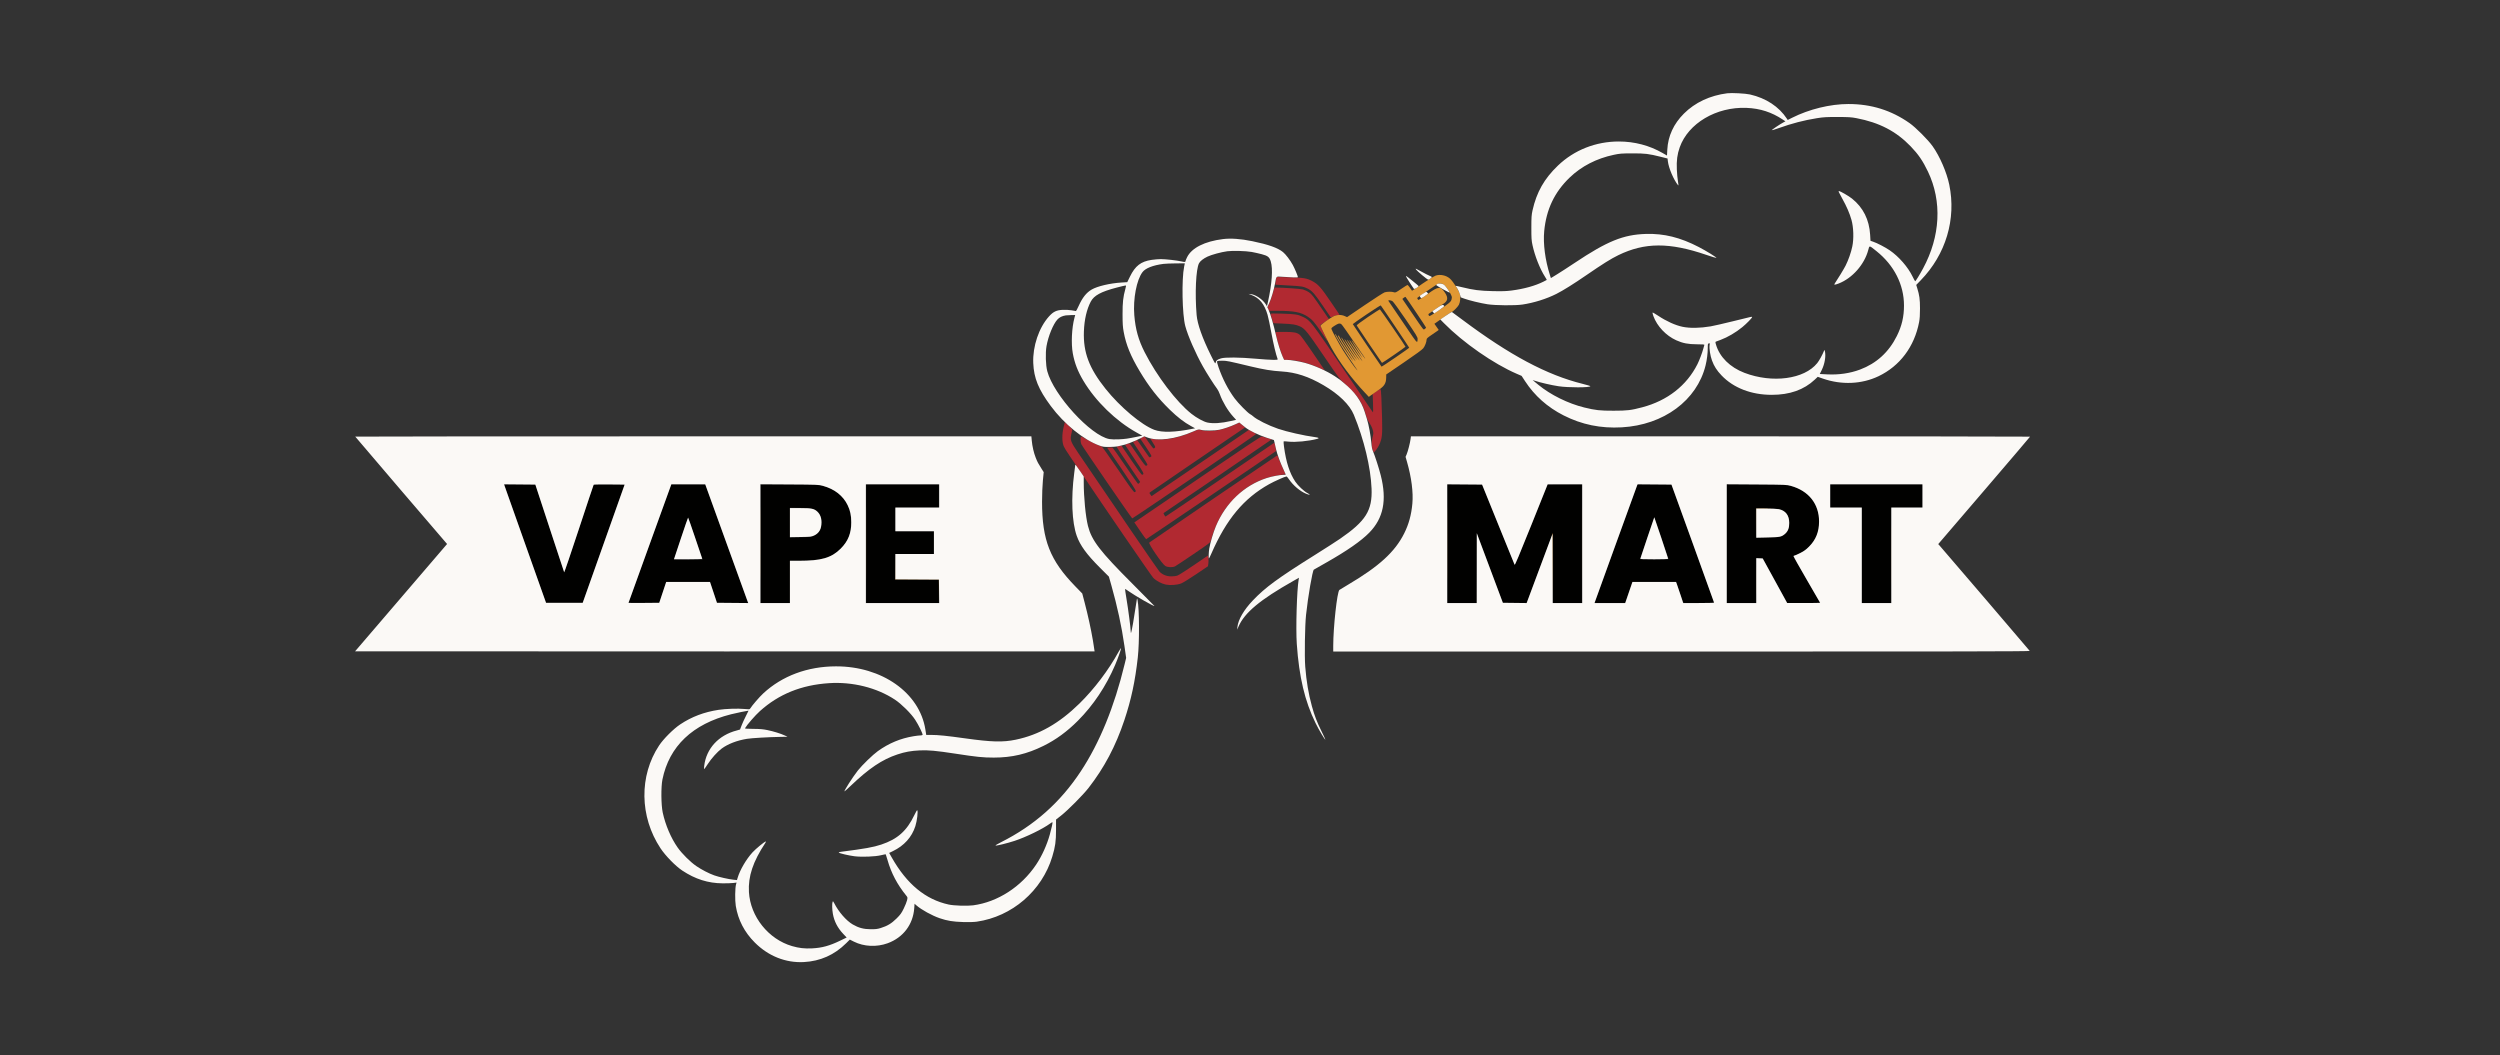 <svg xmlns="http://www.w3.org/2000/svg" xmlns:xlink="http://www.w3.org/1999/xlink" width="4000" zoomAndPan="magnify" viewBox="0 0 3000 1266" height="1688" preserveAspectRatio="xMidYMid meet" version="1.0"><rect x="0" y="0" width="3000" height="1266" fill="#333333" stroke="none"/><path fill="#b12931" d="M 1530.93 336.883 C 1530.484 339.363 1530.223 341.48 1530.348 341.594 C 1530.469 341.707 1537.262 342.133 1545.445 342.539 C 1561.812 343.355 1564.344 343.77 1569.559 346.492 C 1574.684 349.168 1577.781 352.727 1587.621 367.223 C 1592.449 374.34 1596.57 380.406 1596.777 380.711 C 1596.984 381.012 1598.184 380.652 1599.445 379.91 C 1600.707 379.164 1603.035 378.367 1604.621 378.133 L 1607.504 377.707 L 1596.723 361.883 C 1585.012 344.688 1581.68 340.977 1574.684 337.305 C 1568.016 333.812 1564.629 333.254 1547.293 332.793 L 1531.734 332.379 L 1530.93 336.883 M 1527.238 352.504 C 1526.102 356.57 1524.207 361.891 1523.031 364.332 C 1520.953 368.633 1520.922 368.828 1521.891 370.863 L 1522.891 372.957 L 1532.426 372.969 C 1552.766 372.992 1560.922 374.539 1569.238 379.957 C 1574.672 383.5 1577.441 386.699 1585.891 399.191 C 1589.793 404.957 1593.113 409.672 1593.273 409.672 C 1593.434 409.672 1592.383 407.324 1590.941 404.449 C 1589.496 401.578 1587.387 397.195 1586.254 394.707 L 1584.191 390.188 L 1589.445 386.582 L 1594.703 382.973 L 1589.238 374.961 C 1575.195 354.359 1574.289 353.176 1570.75 350.73 C 1568.844 349.414 1565.574 347.895 1563.484 347.359 C 1560.277 346.531 1540.051 345.102 1531.641 345.109 L 1529.305 345.109 L 1527.238 352.504 M 1524.609 376.816 C 1524.641 377.305 1525.422 379.984 1526.352 382.77 L 1528.035 387.836 L 1538.797 388.305 C 1551.246 388.852 1555.113 389.457 1559.766 391.586 C 1565.84 394.367 1568.531 397.691 1588.621 427.23 C 1606.723 453.852 1608.078 455.664 1612.859 459.668 C 1619.543 465.27 1626.945 473.199 1630.559 478.629 C 1634.359 484.352 1636.672 489.559 1638.859 497.344 C 1640.129 501.855 1641.418 504.812 1643.344 507.637 C 1646.047 511.602 1647.992 516.688 1647.992 519.797 C 1647.992 520.703 1647.516 523.145 1646.934 525.219 C 1646.336 527.363 1645.938 530.773 1646.016 533.109 C 1646.148 537.141 1647.672 542.602 1648.664 542.602 C 1649.633 542.602 1653.133 537.812 1654.91 534.059 C 1658.516 526.438 1658.98 522.234 1658.484 501.773 C 1657.977 480.977 1657.301 467.512 1656.727 466.941 C 1656.516 466.727 1654.277 467.922 1651.758 469.598 L 1647.176 472.645 L 1647.617 484.047 C 1647.883 490.957 1647.828 495.195 1647.477 494.812 C 1647.156 494.465 1631.035 470.82 1611.648 442.273 C 1573.027 385.402 1572.262 384.414 1563.684 380.344 C 1557.273 377.301 1554.621 376.879 1538.59 376.371 C 1526.738 375.996 1524.562 376.066 1524.609 376.816 M 1530.496 399.387 C 1530.676 399.996 1531.43 402.914 1532.172 405.875 C 1533.941 412.934 1537.5 423.918 1539.445 428.32 L 1540.996 431.828 L 1545.352 431.828 C 1554.906 431.828 1568.801 435.301 1581.875 440.957 L 1589.77 444.375 L 1585.758 438.578 C 1583.551 435.387 1577.219 426.121 1571.688 417.988 C 1566.156 409.852 1560.707 402.496 1559.578 401.633 C 1556 398.906 1552.508 398.277 1540.871 398.277 C 1530.973 398.277 1530.191 398.363 1530.496 399.387 M 1276.336 512.703 C 1274.324 520.977 1274.316 529.953 1276.324 535.086 C 1277.09 537.043 1280.562 542.738 1284.043 547.746 C 1287.523 552.75 1293.137 560.977 1296.516 566.023 C 1324.086 607.203 1381.582 691.004 1383.941 693.445 C 1387.348 696.969 1393.828 700.43 1399.055 701.516 C 1404.164 702.578 1412.574 701.965 1417.262 700.188 C 1419.418 699.371 1427.215 694.59 1435.301 689.125 L 1449.547 679.504 L 1450.043 675.984 C 1450.316 674.051 1450.316 671.156 1450.043 669.555 L 1449.547 666.645 L 1432.859 678.027 C 1423.684 684.285 1414.852 689.918 1413.234 690.539 C 1411.316 691.281 1408.656 691.664 1405.551 691.648 C 1399.797 691.617 1394.832 689.602 1391.324 685.871 C 1389.477 683.914 1339.395 610.785 1294.449 544.426 C 1284.609 529.898 1283.941 528.109 1285.605 520.738 C 1286.152 518.316 1286.66 516.02 1286.73 515.633 C 1286.805 515.25 1284.832 513.047 1282.352 510.738 L 1277.836 506.543 L 1276.336 512.703 M 1482.324 509.395 C 1467.898 516.133 1452.957 518.723 1442.371 516.312 L 1438.113 515.344 L 1431.379 518.168 C 1416.289 524.488 1404.035 527.418 1392.793 527.395 C 1388.844 527.387 1384.48 527.117 1383.098 526.797 C 1381.715 526.477 1380.516 526.281 1380.434 526.363 C 1380.355 526.445 1381.734 528.703 1383.508 531.387 C 1386.184 535.438 1386.594 536.422 1385.934 537.215 C 1385.496 537.742 1384.77 538.172 1384.316 538.172 C 1383.863 538.172 1381.289 534.969 1378.602 531.051 C 1375.91 527.133 1373.637 523.84 1373.551 523.727 C 1373.461 523.613 1372.215 524.125 1370.777 524.855 L 1368.168 526.191 L 1375.105 536.355 C 1378.922 541.945 1381.902 546.895 1381.723 547.359 C 1381.359 548.309 1379.727 549.086 1379.016 548.648 C 1378.758 548.488 1375.453 543.789 1371.668 538.199 C 1367.883 532.613 1364.629 528.059 1364.438 528.074 C 1363.266 528.176 1359.715 530.367 1359.867 530.891 C 1359.969 531.242 1363.898 537.172 1368.598 544.074 C 1373.297 550.973 1377.051 557.098 1376.938 557.684 C 1376.828 558.266 1376.141 558.828 1375.41 558.934 C 1374.32 559.09 1372.527 556.828 1365.371 546.273 C 1360.578 539.207 1356.324 533.062 1355.91 532.621 C 1355.309 531.977 1354.68 531.988 1352.664 532.688 C 1351.289 533.16 1350.223 533.809 1350.293 534.121 C 1350.363 534.434 1355.449 542.09 1361.594 551.133 C 1372.891 567.762 1373.543 569.113 1370.57 569.699 C 1369.91 569.828 1365.766 564.254 1357.727 552.426 L 1345.859 534.957 L 1342.949 535.379 C 1341.348 535.613 1339.941 535.887 1339.82 535.988 C 1339.703 536.09 1345.969 545.512 1353.746 556.926 C 1361.523 568.34 1367.973 577.871 1368.074 578.105 C 1368.305 578.641 1366.414 580.582 1365.668 580.582 C 1365.367 580.582 1358.52 570.875 1350.449 559.012 C 1342.379 547.148 1335.418 537.305 1334.977 537.137 C 1334.539 536.969 1332.906 536.918 1331.352 537.027 L 1328.523 537.223 L 1345.82 562.543 C 1356.43 578.07 1363.062 588.352 1362.973 589.129 C 1362.887 589.855 1362.273 590.473 1361.535 590.578 C 1360.48 590.73 1356.898 585.84 1341.676 563.469 C 1331.461 548.457 1322.641 536.012 1322.074 535.82 C 1316.297 533.844 1310.406 531.078 1304.719 527.668 C 1300.961 525.414 1297.617 523.738 1297.281 523.945 C 1296.355 524.516 1296.559 531.047 1297.562 532.98 C 1299.637 536.984 1358 622.043 1358.672 622.043 C 1359.754 622.043 1507.43 521.492 1507.262 520.871 C 1507.18 520.582 1505.211 519.34 1502.883 518.113 L 1498.656 515.883 L 1440.289 555.613 L 1381.922 595.348 L 1380.457 593.512 C 1379.312 592.074 1379.164 591.516 1379.77 590.941 C 1380.199 590.535 1403.477 574.613 1431.504 555.555 C 1459.531 536.496 1485.094 519.082 1488.309 516.852 L 1494.156 512.801 L 1490.691 509.977 C 1488.785 508.426 1487.152 507.18 1487.059 507.207 C 1486.969 507.234 1484.836 508.219 1482.324 509.395 M 1448.594 567.34 C 1413.258 591.414 1379.145 614.656 1372.781 618.988 L 1361.219 626.863 L 1368.035 636.938 C 1371.785 642.477 1375.082 647.016 1375.367 647.027 C 1375.801 647.043 1529.602 542.664 1531.055 541.367 C 1531.324 541.129 1531.039 538.742 1530.422 536.062 L 1529.305 531.195 L 1464.227 575.512 C 1428.434 599.887 1398.941 619.828 1398.688 619.828 C 1398.434 619.828 1397.703 618.941 1397.062 617.859 C 1396.102 616.227 1396.051 615.793 1396.77 615.352 C 1400.273 613.199 1525.77 527.66 1525.789 527.41 C 1525.809 527.121 1517.148 524.469 1514.109 523.832 C 1513.227 523.645 1493.473 536.766 1448.594 567.34 M 1456.191 598.355 C 1414.238 626.922 1379.539 650.66 1379.078 651.113 C 1377.812 652.352 1394.844 677.152 1398.344 679.164 C 1401.387 680.91 1407.156 681.105 1410.172 679.559 C 1411.285 678.984 1421.246 672.363 1432.305 664.84 C 1451.656 651.68 1452.438 651.066 1453.062 648.629 C 1456.41 635.566 1463.199 620.734 1470.59 610.332 C 1475.98 602.754 1487.109 591.578 1494.348 586.484 C 1508.238 576.703 1521.812 571.633 1539.871 569.477 L 1542.84 569.121 L 1539.832 562.969 C 1538.18 559.59 1535.992 554.477 1534.973 551.609 C 1533.957 548.746 1532.977 546.406 1532.797 546.41 C 1532.617 546.418 1498.145 569.793 1456.191 598.355 " fill-opacity="1" fill-rule="evenodd"/><path fill="#010100" d="M 605.441 581.652 C 605.441 581.891 616.734 613.938 630.539 652.863 L 655.641 723.641 L 698.859 723.641 L 723.793 653.219 C 737.508 614.488 748.848 582.441 748.996 582.008 C 749.207 581.387 745.332 581.215 730.984 581.215 L 712.699 581.215 L 695.105 634.469 C 685.43 663.758 677.289 687.473 677.016 687.168 C 676.59 686.688 651.754 611.5 644.578 588.969 L 642.109 581.215 L 623.773 581.215 C 613.691 581.215 605.441 581.41 605.441 581.652 M 784.262 640.824 C 772.426 673.605 760.852 705.648 758.547 712.035 L 754.352 723.641 L 790.77 723.641 L 791.152 722.117 C 791.363 721.281 793.277 715.582 795.406 709.457 L 799.281 698.32 L 852.168 698.32 L 856.039 709.457 C 858.168 715.582 860.082 721.281 860.293 722.117 L 860.676 723.641 L 897.34 723.641 L 896.895 722.215 C 896.652 721.434 885.121 689.457 871.27 651.16 L 846.086 581.531 L 825.934 581.379 L 805.785 581.223 L 784.262 640.824 M 913.078 652.43 L 913.078 723.641 L 947.891 723.641 L 947.891 672.367 L 961.344 672.363 C 976.699 672.359 984.238 671.465 991.992 668.719 C 999.133 666.191 1003.73 663.32 1009.027 658.082 C 1017.602 649.605 1021.848 637.754 1021.133 624.289 C 1020.461 611.617 1017.055 603.484 1009.062 595.48 C 1003.566 589.977 998.559 586.918 990.938 584.41 C 982.406 581.605 976.797 581.223 943.938 581.219 L 913.078 581.215 L 913.078 652.43 M 1039.676 652.43 L 1039.676 723.641 L 1126.398 723.641 L 1126.398 695.789 L 1073.859 695.789 L 1073.859 664.773 L 1120.703 664.773 L 1120.703 637.551 L 1073.859 637.551 L 1073.859 609.066 L 1126.398 609.066 L 1126.398 581.215 L 1039.676 581.215 L 1039.676 652.43 M 1737.242 652.43 L 1737.242 723.641 L 1772.051 723.641 L 1772.211 681.504 L 1772.375 639.371 L 1788.121 681.516 L 1803.867 723.664 L 1817.832 723.496 L 1831.801 723.324 L 1847.473 681.316 C 1856.09 658.211 1863.301 639.148 1863.492 638.957 C 1863.688 638.766 1863.844 657.738 1863.844 681.125 L 1863.844 723.641 L 1898.027 723.641 L 1898.027 581.199 L 1877.711 581.363 L 1857.395 581.531 L 1837.988 629.824 C 1827.316 656.387 1818.312 678.129 1817.977 678.145 C 1817.641 678.16 1808.531 656.355 1797.73 629.695 L 1778.09 581.215 L 1737.242 581.215 L 1737.242 652.43 M 1964.633 582.957 C 1963.918 584.973 1914.457 721.656 1914.008 722.859 C 1913.77 723.496 1917.441 723.625 1931.93 723.492 L 1950.156 723.324 L 1954.305 710.824 L 1958.453 698.32 L 2011.648 698.32 L 2015.629 710.188 C 2017.816 716.719 2019.832 722.418 2020.102 722.859 C 2020.488 723.48 2024.633 723.621 2038.684 723.492 L 2056.766 723.324 L 2005.352 581.215 L 1965.246 581.215 L 1964.633 582.957 M 2072.102 652.391 L 2072.102 723.641 L 2106.914 723.641 L 2106.914 669.836 L 2115.461 669.859 L 2145.023 723.641 L 2184.285 723.641 L 2183.367 722.215 C 2180.906 718.402 2151.559 667.695 2151.668 667.449 C 2151.738 667.289 2153.945 666.223 2156.574 665.082 C 2172.637 658.102 2181.348 645.992 2182.656 628.836 C 2184.121 609.656 2173.363 592.512 2155.559 585.648 C 2145.246 581.672 2145.312 581.676 2107.074 581.395 L 2072.102 581.137 L 2072.102 652.391 M 2196.801 595.141 L 2196.801 609.066 L 2234.148 609.066 L 2234.148 723.641 L 2268.965 723.641 L 2268.965 609.066 L 2306.945 609.066 L 2306.945 581.215 L 2196.801 581.215 L 2196.801 595.141 M 947.891 627.043 L 947.891 645.148 L 956.914 645.129 C 972.418 645.094 976.879 644.094 981.586 639.582 C 984.926 636.387 986.086 632.477 985.758 625.57 C 985.363 617.312 982.574 613.172 975.629 610.535 C 973.551 609.746 969.906 609.43 960.395 609.219 L 947.891 608.934 L 947.891 627.043 M 2106.914 627.477 L 2106.914 645.254 L 2121.316 645.031 C 2134.891 644.82 2135.891 644.723 2138.715 643.328 C 2144.953 640.254 2147.793 634.594 2147.293 626.238 C 2146.973 620.906 2145.562 617.445 2142.578 614.68 C 2138.285 610.695 2133.43 609.73 2117.52 609.715 L 2106.914 609.699 L 2106.914 627.477 M 817.016 645.633 C 812.402 659.477 808.633 671.012 808.633 671.27 C 808.633 671.523 816.457 671.734 826.02 671.734 L 843.406 671.734 L 834.723 646.098 C 829.949 632 825.895 620.465 825.719 620.461 C 825.539 620.461 821.625 631.789 817.016 645.633 M 1976.512 645.277 C 1971.875 658.957 1967.957 670.508 1967.801 670.941 C 1967.582 671.562 1971.285 671.734 1984.996 671.734 C 1994.605 671.734 2002.473 671.52 2002.473 671.262 C 2002.473 670.445 1985.832 621.438 1985.375 620.906 C 1985.133 620.625 1981.145 631.594 1976.512 645.277 " fill-opacity="1" fill-rule="evenodd"/><path fill="#e19833" d="M 1722.637 330.781 C 1720.352 331.598 1707.941 339.48 1702.113 343.816 C 1700.371 345.109 1697.922 346.781 1696.672 347.527 L 1694.398 348.887 L 1692.004 345.414 C 1690.691 343.504 1689.336 341.941 1688.992 341.941 C 1688.652 341.941 1685.27 344.07 1681.477 346.676 C 1675.195 350.988 1674.434 351.352 1672.859 350.75 C 1670.414 349.824 1664.5 349.848 1661.559 350.801 C 1660.188 351.246 1649.484 358.121 1637.77 366.078 L 1616.465 380.551 L 1613.715 379.301 C 1609.473 377.375 1604.012 377.578 1599.789 379.816 C 1594.754 382.488 1584.344 390.078 1584.578 390.91 C 1585.117 392.824 1594.281 411.391 1597.59 417.27 C 1607.625 435.098 1621.934 454.254 1637.945 471.293 L 1642.609 476.258 L 1645.445 474.141 C 1647 472.977 1650.82 470.312 1653.93 468.227 C 1661.094 463.41 1663.25 460.07 1663.402 453.555 L 1663.5 449.324 L 1684.707 434.902 C 1698.758 425.344 1706.598 419.609 1707.949 417.898 C 1709.973 415.34 1711.922 410.16 1711.922 407.359 C 1711.922 406.23 1713.234 405.031 1717.777 401.992 C 1721 399.836 1724.266 397.586 1725.043 396.992 L 1726.449 395.906 L 1723.859 392.211 L 1721.266 388.512 L 1722.75 387.539 C 1723.566 387.004 1725.383 385.707 1726.785 384.652 C 1731.695 380.961 1741.68 374.227 1742.238 374.227 C 1743.426 374.227 1749.395 368.238 1750.637 365.797 C 1752.293 362.551 1752.828 356.824 1751.84 352.898 C 1750.828 348.875 1743.527 337.504 1739.922 334.328 C 1735.387 330.336 1728.078 328.836 1722.637 330.781 M 1724.535 341.117 C 1723.637 341.746 1718.656 345.086 1713.461 348.539 C 1708.266 351.996 1703.645 355.195 1703.191 355.648 C 1702.738 356.102 1701.922 356.719 1701.383 357.023 C 1700.551 357.488 1700.527 357.781 1701.223 358.891 C 1702.039 360.199 1702.055 360.199 1703.758 358.988 C 1704.699 358.316 1705.66 357.766 1705.895 357.766 C 1706.125 357.766 1709.867 355.211 1714.211 352.09 C 1726.305 343.402 1728.621 343.305 1733.969 351.242 C 1738.117 357.406 1737.469 361.273 1731.695 364.824 C 1729.027 366.465 1715.055 376.023 1714.246 376.762 C 1713.957 377.023 1714.074 377.809 1714.508 378.504 C 1715.266 379.715 1715.555 379.598 1721.68 375.645 C 1725.191 373.379 1730.98 369.406 1734.543 366.812 C 1740.102 362.77 1741.129 361.742 1741.781 359.562 C 1742.359 357.621 1742.367 356.559 1741.809 355.082 C 1740.629 351.953 1737.125 346.418 1734.395 343.379 C 1732.262 341 1731.414 340.508 1729.016 340.266 C 1726.938 340.055 1725.723 340.285 1724.535 341.117 M 1684.535 357.309 L 1682.812 358.715 L 1693.594 374.543 C 1709.555 397.973 1707.91 395.918 1709.742 394.715 C 1710.594 394.16 1711.289 393.43 1711.289 393.094 C 1711.289 392.605 1688.055 357.949 1686.66 356.359 C 1686.441 356.109 1685.484 356.539 1684.535 357.309 M 1666.102 361.09 C 1666.672 362.07 1688.898 394.828 1695.344 404.191 C 1700.336 411.438 1701.133 411.801 1701.152 406.824 C 1701.16 404.559 1699.668 402.098 1686.93 383.402 C 1678.879 371.586 1671.938 362.035 1670.949 361.41 C 1668.875 360.102 1665.391 359.871 1666.102 361.09 M 1639.949 377.262 C 1630.828 383.426 1623.352 388.672 1623.336 388.926 C 1623.309 389.281 1656.941 439.059 1657.816 439.961 C 1658.188 440.34 1691.035 417.867 1691.035 417.234 C 1691.035 416.762 1658.453 368.324 1656.91 366.5 C 1656.703 366.258 1649.074 371.102 1639.949 377.262 M 1641.527 380.43 C 1633.223 386.051 1627.891 390.051 1628.059 390.539 C 1628.258 391.113 1657.34 434.168 1658.402 435.461 C 1658.656 435.77 1686.602 416.555 1686.602 416.078 C 1686.602 415.254 1656.586 371.465 1655.902 371.289 C 1655.555 371.199 1649.086 375.312 1641.527 380.43 M 1601.594 390.836 C 1598.137 393.027 1597.43 393.754 1597.738 394.793 C 1598.461 397.254 1606.457 411.984 1611.383 419.922 C 1616.523 428.207 1626.227 441.938 1628.52 444.172 C 1629.23 444.867 1628.598 443.727 1627.109 441.641 C 1615.816 425.793 1600.594 400.812 1602.234 400.812 C 1602.543 400.812 1603.438 402.133 1604.223 403.75 C 1606.582 408.605 1622.781 433.094 1623.633 433.094 C 1623.777 433.094 1621.234 429.035 1617.984 424.074 C 1612.504 415.707 1605.578 403.996 1605.578 403.098 C 1605.578 402.09 1606.812 402.871 1607.211 404.133 C 1608.059 406.824 1625.871 433.727 1626.805 433.727 C 1626.945 433.727 1624.402 429.668 1621.156 424.707 C 1614.387 414.359 1609.09 405.316 1609.535 404.871 C 1609.703 404.703 1610.992 406.5 1612.398 408.859 C 1615.469 414.012 1626.785 430.488 1628.176 431.828 C 1628.719 432.352 1627.457 430.215 1625.375 427.082 C 1619.355 418.02 1613.121 407.621 1613.332 406.988 C 1613.438 406.668 1614.891 408.562 1616.555 411.195 C 1620.418 417.289 1630.117 431.215 1631.371 432.461 C 1631.895 432.984 1630.34 430.418 1627.91 426.762 C 1621.258 416.742 1616.34 408.633 1616.34 407.676 C 1616.34 407.207 1617.777 409.066 1619.531 411.805 C 1623.215 417.555 1634.691 433.727 1635.09 433.727 C 1635.234 433.727 1633.117 430.379 1630.379 426.289 C 1623.617 416.184 1618.77 408.297 1619.113 407.953 C 1619.27 407.797 1620.895 409.902 1622.723 412.629 C 1627.215 419.324 1634.766 429.93 1635.043 429.93 C 1635.164 429.93 1632.289 425.309 1628.652 419.66 C 1625.016 414.012 1622.039 409.113 1622.039 408.773 C 1622.039 407.879 1622.285 408.207 1630.516 419.957 C 1634.602 425.789 1638.082 430.562 1638.25 430.562 C 1638.418 430.562 1637.734 429.352 1636.73 427.871 C 1617.07 398.91 1610.352 389.305 1609.375 388.781 C 1607.352 387.699 1605.961 388.066 1601.594 390.836 M 912.75 652.43 C 912.75 691.77 912.828 707.77 912.918 687.984 C 913.012 668.199 913.012 636.012 912.918 616.457 C 912.828 596.898 912.75 613.086 912.75 652.43 M 1039.352 652.43 C 1039.352 691.77 1039.426 707.77 1039.52 687.984 C 1039.613 668.199 1039.613 636.012 1039.52 616.457 C 1039.426 596.898 1039.352 613.086 1039.352 652.43 M 1736.918 652.43 C 1736.918 691.77 1736.992 707.77 1737.086 687.984 C 1737.18 668.199 1737.18 636.012 1737.086 616.457 C 1736.992 596.898 1736.918 613.086 1736.918 652.43 M 1898.332 652.43 C 1898.332 691.77 1898.406 707.77 1898.5 687.984 C 1898.594 668.199 1898.594 636.012 1898.5 616.457 C 1898.406 596.898 1898.332 613.086 1898.332 652.43 M 2269.266 666.355 C 2269.266 698.035 2269.344 710.902 2269.438 694.949 C 2269.531 678.996 2269.531 653.074 2269.438 637.348 C 2269.344 621.621 2269.266 634.672 2269.266 666.355 M 2107.203 610.5 C 2107.031 610.941 2106.977 618.988 2107.074 628.383 L 2107.254 645.465 L 2107.402 627.914 L 2107.547 610.363 L 2118.469 610.176 L 2129.387 609.984 L 2118.449 609.844 C 2110.105 609.734 2107.438 609.891 2107.203 610.5 M 1863.09 639.926 C 1862.98 640.188 1863.039 659.199 1863.219 682.18 L 1863.539 723.957 L 1863.691 681.703 C 1863.773 658.465 1863.719 639.453 1863.562 639.453 C 1863.41 639.453 1863.195 639.664 1863.09 639.926 M 1074.16 680.121 L 1074.176 695.473 L 1100.273 695.637 L 1126.375 695.801 L 1126.75 723.324 L 1126.734 709.398 L 1126.715 695.473 L 1100.613 695.309 L 1074.516 695.141 L 1074.328 679.957 L 1074.141 664.77 L 1074.16 680.121 M 2107.207 696.738 C 2107.207 711.707 2107.289 717.742 2107.391 710.145 C 2107.492 702.551 2107.492 690.301 2107.391 682.926 C 2107.289 675.555 2107.207 681.77 2107.207 696.738 " fill-opacity="1" fill-rule="evenodd"/><path fill="#010100" d="M 605.441 581.652 C 605.441 581.891 616.734 613.938 630.539 652.863 L 655.641 723.641 L 698.859 723.641 L 723.793 653.219 C 737.508 614.488 748.848 582.441 748.996 582.008 C 749.207 581.387 745.332 581.215 730.984 581.215 L 712.699 581.215 L 695.105 634.469 C 685.43 663.758 677.289 687.473 677.016 687.168 C 676.59 686.688 651.754 611.5 644.578 588.969 L 642.109 581.215 L 623.773 581.215 C 613.691 581.215 605.441 581.41 605.441 581.652 M 784.262 640.824 C 772.426 673.605 760.852 705.648 758.547 712.035 L 754.352 723.641 L 790.77 723.641 L 791.152 722.117 C 791.363 721.281 793.277 715.582 795.406 709.457 L 799.281 698.32 L 852.168 698.32 L 856.039 709.457 C 858.168 715.582 860.082 721.281 860.293 722.117 L 860.676 723.641 L 897.34 723.641 L 896.895 722.215 C 896.652 721.434 885.121 689.457 871.27 651.16 L 846.086 581.531 L 825.934 581.379 L 805.785 581.223 L 784.262 640.824 M 913.078 652.43 L 913.078 723.641 L 947.891 723.641 L 947.891 672.367 L 961.344 672.363 C 976.699 672.359 984.238 671.465 991.992 668.719 C 999.133 666.191 1003.73 663.32 1009.027 658.082 C 1017.602 649.605 1021.848 637.754 1021.133 624.289 C 1020.461 611.617 1017.055 603.484 1009.062 595.48 C 1003.566 589.977 998.559 586.918 990.938 584.41 C 982.406 581.605 976.797 581.223 943.938 581.219 L 913.078 581.215 L 913.078 652.43 M 1039.676 652.43 L 1039.676 723.641 L 1126.398 723.641 L 1126.398 695.789 L 1073.859 695.789 L 1073.859 664.773 L 1120.703 664.773 L 1120.703 637.551 L 1073.859 637.551 L 1073.859 609.066 L 1126.398 609.066 L 1126.398 581.215 L 1039.676 581.215 L 1039.676 652.43 M 1737.242 652.43 L 1737.242 723.641 L 1772.051 723.641 L 1772.211 681.504 L 1772.375 639.371 L 1788.121 681.516 L 1803.867 723.664 L 1817.832 723.496 L 1831.801 723.324 L 1847.473 681.316 C 1856.09 658.211 1863.301 639.148 1863.492 638.957 C 1863.688 638.766 1863.844 657.738 1863.844 681.125 L 1863.844 723.641 L 1898.027 723.641 L 1898.027 581.199 L 1877.711 581.363 L 1857.395 581.531 L 1837.988 629.824 C 1827.316 656.387 1818.312 678.129 1817.977 678.145 C 1817.641 678.16 1808.531 656.355 1797.73 629.695 L 1778.09 581.215 L 1737.242 581.215 L 1737.242 652.43 M 1964.633 582.957 C 1963.918 584.973 1914.457 721.656 1914.008 722.859 C 1913.77 723.496 1917.441 723.625 1931.93 723.492 L 1950.156 723.324 L 1954.305 710.824 L 1958.453 698.32 L 2011.648 698.32 L 2015.629 710.188 C 2017.816 716.719 2019.832 722.418 2020.102 722.859 C 2020.488 723.48 2024.633 723.621 2038.684 723.492 L 2056.766 723.324 L 2005.352 581.215 L 1965.246 581.215 L 1964.633 582.957 M 2072.102 652.391 L 2072.102 723.641 L 2106.914 723.641 L 2106.914 669.836 L 2115.461 669.859 L 2145.023 723.641 L 2184.285 723.641 L 2183.367 722.215 C 2180.906 718.402 2151.559 667.695 2151.668 667.449 C 2151.738 667.289 2153.945 666.223 2156.574 665.082 C 2172.637 658.102 2181.348 645.992 2182.656 628.836 C 2184.121 609.656 2173.363 592.512 2155.559 585.648 C 2145.246 581.672 2145.312 581.676 2107.074 581.395 L 2072.102 581.137 L 2072.102 652.391 M 2196.801 595.141 L 2196.801 609.066 L 2234.148 609.066 L 2234.148 723.641 L 2268.965 723.641 L 2268.965 609.066 L 2306.945 609.066 L 2306.945 581.215 L 2196.801 581.215 L 2196.801 595.141 M 947.891 627.043 L 947.891 645.148 L 956.914 645.129 C 972.418 645.094 976.879 644.094 981.586 639.582 C 984.926 636.387 986.086 632.477 985.758 625.57 C 985.363 617.312 982.574 613.172 975.629 610.535 C 973.551 609.746 969.906 609.43 960.395 609.219 L 947.891 608.934 L 947.891 627.043 M 2106.914 627.477 L 2106.914 645.254 L 2121.316 645.031 C 2134.891 644.82 2135.891 644.723 2138.715 643.328 C 2144.953 640.254 2147.793 634.594 2147.293 626.238 C 2146.973 620.906 2145.562 617.445 2142.578 614.68 C 2138.285 610.695 2133.43 609.73 2117.52 609.715 L 2106.914 609.699 L 2106.914 627.477 M 817.016 645.633 C 812.402 659.477 808.633 671.012 808.633 671.27 C 808.633 671.523 816.457 671.734 826.02 671.734 L 843.406 671.734 L 834.723 646.098 C 829.949 632 825.895 620.465 825.719 620.461 C 825.539 620.461 821.625 631.789 817.016 645.633 M 1976.512 645.277 C 1971.875 658.957 1967.957 670.508 1967.801 670.941 C 1967.582 671.562 1971.285 671.734 1984.996 671.734 C 1994.605 671.734 2002.473 671.52 2002.473 671.262 C 2002.473 670.445 1985.832 621.438 1985.375 620.906 C 1985.133 620.625 1981.145 631.594 1976.512 645.277 " fill-opacity="1" fill-rule="evenodd"/><path fill="#fbf9f6" d="M 2072.734 111.926 C 2052 114.562 2034.012 122.996 2020.672 136.336 C 2008.32 148.688 2001.617 163.266 2000.762 179.633 L 2000.395 186.648 L 1995.09 183.598 C 1979.352 174.543 1961.395 169.816 1942.652 169.797 C 1914.957 169.77 1889.004 180.027 1869.508 198.711 C 1853.047 214.484 1843.902 230.617 1839.027 252.473 C 1837.824 257.883 1837.637 260.617 1837.629 273.262 C 1837.617 286.008 1837.789 288.629 1839.031 294.309 C 1841.887 307.395 1847.891 322.574 1853.977 332.086 C 1855.266 334.102 1856.234 335.828 1856.125 335.922 C 1856.02 336.016 1854.223 336.945 1852.133 337.988 C 1842.074 343.012 1828.992 346.645 1813.836 348.629 C 1807.688 349.438 1802.684 349.598 1791.363 349.352 C 1775.738 349.008 1768.395 348.066 1754.176 344.578 C 1750.086 343.57 1746.738 342.875 1746.738 343.023 C 1746.738 343.172 1747.652 344.621 1748.766 346.242 C 1749.883 347.863 1751.262 350.906 1751.832 353.004 L 1752.871 356.816 L 1756.926 358.293 C 1763.074 360.531 1776.531 363.797 1785.035 365.113 C 1794.438 366.57 1818.012 366.77 1826.812 365.469 C 1840.578 363.43 1855.742 358.684 1867.641 352.684 C 1875.746 348.598 1888.234 340.785 1904.012 329.941 C 1923.391 316.617 1933.156 310.516 1941.945 306.234 C 1973.656 290.793 2003.363 290.688 2047.629 305.855 C 2053.844 307.984 2059.223 309.625 2059.59 309.504 C 2060.605 309.164 2048.027 301.359 2038.488 296.406 C 2016.375 284.93 1996.816 280.078 1975.25 280.715 C 1947.961 281.527 1928.77 289.324 1889.48 315.574 C 1882.168 320.457 1872.785 326.535 1868.629 329.082 L 1861.07 333.707 L 1859.91 330.07 C 1854.172 312.074 1851.613 292.43 1853.047 277.363 C 1855.531 251.273 1865.316 230.684 1883.594 213.082 C 1897.691 199.504 1915.824 190.16 1936.602 185.766 C 1943.816 184.242 1945.867 184.082 1958.793 184.055 C 1974.316 184.02 1978.219 184.492 1993.059 188.207 L 2001.051 190.207 L 2001.449 193.57 C 2002.402 201.688 2008.395 215.77 2013.652 222.254 C 2014.324 223.082 2014.273 221.445 2013.492 217.242 C 2013.008 214.629 2012.426 208.363 2012.199 203.316 C 2011.723 192.73 2012.715 185.133 2015.652 176.832 C 2025.875 147.941 2059.684 127.969 2095.84 129.457 C 2112.188 130.133 2126.07 134.621 2139.426 143.547 L 2142.508 145.605 L 2140.379 146.703 C 2136.457 148.723 2125.75 155.895 2126.113 156.258 C 2126.309 156.453 2130.117 155.309 2134.574 153.707 C 2150.211 148.09 2164.922 144.27 2180.344 141.82 C 2188.164 140.574 2191.816 140.363 2205.031 140.387 C 2218.168 140.414 2221.621 140.625 2227.629 141.773 C 2255.203 147.047 2275.281 157.461 2292.75 175.559 C 2301.953 185.094 2307.387 193.023 2313.551 205.938 C 2330.621 241.691 2328.512 283.484 2307.691 322.109 C 2303.375 330.113 2298.785 337.527 2298.184 337.469 C 2297.953 337.449 2296.566 334.938 2295.098 331.887 C 2289.648 320.559 2278.594 307.855 2267.672 300.375 C 2262.344 296.727 2252.711 291.723 2247.809 290.059 L 2244.594 288.969 L 2244.16 281.691 C 2243.09 263.617 2235.785 249.023 2222.473 238.371 C 2218.371 235.094 2208.266 229.27 2206.676 229.27 C 2205.836 229.27 2206.48 230.707 2210.664 238.211 C 2216.035 247.844 2219.652 256.227 2221.832 264.102 C 2224.281 272.93 2224.688 286.469 2222.777 295.707 C 2221.281 302.961 2218.129 311.957 2214.676 318.836 C 2212.84 322.492 2204.602 336.059 2201.715 340.172 C 2200.387 342.066 2201.613 342.062 2206.512 340.16 C 2222.73 333.863 2237.227 317.477 2241.844 300.223 C 2243.441 294.246 2242.719 294.164 2251.699 301.328 C 2272.969 318.293 2284.785 341.613 2284.785 366.629 C 2284.785 380.117 2282.184 391.207 2276.199 403.227 C 2266.543 422.629 2251.75 436.102 2231.977 443.504 C 2219.961 448.004 2206.441 449.965 2192.422 449.238 L 2183.734 448.789 L 2186.117 443.949 C 2189.691 436.699 2191.266 427.195 2189.863 421.383 C 2189.453 419.688 2189.352 419.621 2188.91 420.75 C 2187.027 425.586 2183.113 432.707 2180.668 435.746 C 2165.113 455.078 2126.812 460.18 2093.305 447.387 C 2076.008 440.781 2063.559 428.445 2059.207 413.602 C 2058.242 410.305 2058.25 410.246 2059.625 409.738 C 2060.395 409.453 2062.656 408.613 2064.656 407.875 C 2073.098 404.75 2082.969 398.965 2090.773 392.57 C 2095.828 388.43 2102.484 381.621 2102.484 380.59 C 2102.484 379.762 2104.355 379.359 2079.379 385.543 C 2068.238 388.301 2056.285 391.035 2052.82 391.621 C 2039.984 393.789 2028.141 393.988 2019.246 392.188 C 2010.555 390.43 1999.719 385.527 1989.656 378.809 C 1986.25 376.531 1983.281 374.848 1983.062 375.062 C 1982.844 375.281 1983.312 377.23 1984.102 379.398 C 1988.527 391.531 1999.258 402.848 2011.59 408.379 C 2019.367 411.871 2025.836 413.121 2036.184 413.141 C 2043.52 413.152 2045.461 413.328 2045.219 413.965 C 2045.047 414.41 2044.469 416.465 2043.934 418.527 C 2042.73 423.168 2039.223 432.43 2036.949 436.969 C 2024.102 462.613 2000.859 480.789 1970.758 488.734 C 1957.16 492.328 1952.848 492.844 1936.32 492.867 C 1920.051 492.891 1914.648 492.301 1901.242 489.027 C 1881.758 484.266 1860.578 473.797 1845.902 461.676 C 1843.523 459.707 1840.957 457.598 1840.207 456.988 C 1838.895 455.926 1838.957 455.918 1841.688 456.867 C 1847.824 458.992 1862.055 462.285 1870.414 463.508 C 1882.203 465.238 1907.398 465.211 1908.477 463.469 C 1908.633 463.215 1904.422 461.93 1899.121 460.617 C 1856.25 449.992 1811.68 426.234 1754.969 383.781 C 1748.18 378.699 1742.441 374.457 1742.219 374.352 C 1741.996 374.25 1738.789 376.234 1735.09 378.762 L 1728.367 383.355 L 1732.648 387.703 C 1755.863 411.266 1792.391 436.652 1820.355 448.664 L 1825.926 451.059 L 1830.086 457.426 C 1841.48 474.879 1856.918 488.605 1876.188 498.418 C 1898.023 509.539 1920.824 514.23 1946.152 512.805 C 1996.43 509.98 2036.363 480.457 2046.688 438.473 C 2048.332 431.797 2049.312 423.977 2049.312 417.559 C 2049.312 412.844 2049.434 412.32 2050.609 412.012 C 2051.809 411.699 2051.875 411.879 2051.508 414.324 C 2050.93 418.188 2052.293 426.855 2054.379 432.57 C 2056.906 439.5 2060.172 444.586 2065.945 450.605 C 2080.285 465.547 2101.5 473.758 2125.906 473.805 C 2147.621 473.848 2164.762 467.793 2177.82 455.473 L 2181.309 452.18 L 2187.457 454.32 C 2209.844 462.121 2234.004 461.094 2254.172 451.492 C 2279.816 439.273 2297.266 416.035 2302.922 386.566 C 2303.695 382.531 2304.012 377.738 2304 370.109 C 2303.984 359.105 2303.324 354.285 2300.633 345.645 L 2299.469 341.906 L 2304.836 336.387 C 2335.004 305.348 2347.68 262.957 2339.133 221.672 C 2336.047 206.746 2327.766 187.617 2319.141 175.461 C 2313.668 167.758 2298.883 152.945 2291.445 147.715 C 2269.555 132.328 2245.461 124.809 2218.098 124.828 C 2196.254 124.844 2171.023 131.008 2150.438 141.359 L 2145.258 143.965 L 2144.285 142.48 C 2134.773 127.961 2119.23 117.75 2099.953 113.352 C 2094.664 112.145 2077.906 111.266 2072.734 111.926 M 1467.586 286.902 C 1445.621 289.637 1430.117 297.438 1424.57 308.535 C 1423.508 310.656 1422.641 312.758 1422.641 313.203 C 1422.641 314.566 1421.82 314.656 1417.781 313.723 C 1412.367 312.473 1398.582 310.926 1392.895 310.93 C 1390.281 310.93 1385.297 311.355 1381.812 311.875 C 1369.102 313.766 1362.25 319.07 1355.992 331.863 L 1352.695 338.598 L 1345.887 339.016 C 1332.141 339.859 1316.875 343.445 1310.047 347.434 C 1303.59 351.207 1298.906 357.117 1294.336 367.262 C 1292.844 370.57 1291.41 373.266 1291.145 373.254 C 1290.879 373.242 1288.559 372.855 1285.988 372.391 C 1283.348 371.918 1278.785 371.66 1275.508 371.801 C 1267.836 372.137 1263.973 373.965 1258.805 379.691 C 1246.688 393.113 1239.086 415.617 1239.906 435.625 C 1240.656 453.809 1246.137 467.262 1260.938 487.215 C 1277.078 508.98 1300.316 527.852 1319.441 534.73 C 1323.625 536.234 1325.008 536.422 1331.449 536.34 C 1335.453 536.289 1339.738 535.98 1340.965 535.652 C 1342.195 535.328 1344.098 534.91 1345.195 534.719 C 1350.445 533.82 1360.914 529.867 1368.945 525.754 L 1373.168 523.594 L 1376.227 524.781 C 1389.215 529.832 1410.473 527.129 1432.137 517.672 C 1438.062 515.082 1438.195 515.059 1441.316 515.879 C 1445.676 517.023 1457.387 516.945 1463.066 515.734 C 1468.855 514.496 1475.914 512.105 1482.262 509.223 L 1487.129 507.016 L 1489.762 509.141 C 1491.211 510.312 1493.293 512.004 1494.391 512.902 C 1498.887 516.582 1510.395 522.176 1519.504 525.109 L 1528.691 528.066 L 1529.508 531.379 C 1529.957 533.199 1530.75 536.684 1531.266 539.121 C 1532.414 544.547 1536.43 555.484 1540.145 563.312 C 1541.668 566.52 1542.914 569.297 1542.914 569.484 C 1542.914 569.668 1541.68 569.82 1540.176 569.82 C 1535.844 569.82 1526.012 571.699 1519.883 573.703 C 1492.797 582.539 1470.812 603.41 1459.074 631.422 C 1456.012 638.73 1452.285 651.27 1451.152 658.051 C 1450.434 662.375 1450.141 669.691 1450.664 670.215 C 1450.816 670.367 1452.152 667.707 1453.637 664.309 C 1471.637 623.094 1492.543 597.98 1522.996 580.996 C 1529.172 577.551 1542.285 571.703 1543.762 571.738 C 1544.164 571.746 1545.492 573.234 1546.711 575.047 C 1551.754 582.551 1560.316 589.738 1567.645 592.625 C 1572.164 594.406 1573.09 593.816 1569.023 591.75 C 1564.789 589.594 1557.586 582.809 1554.293 577.879 C 1547.562 567.805 1543.273 554.508 1540.805 536.082 C 1540.348 532.668 1540.168 529.758 1540.406 529.613 C 1540.641 529.465 1543.168 529.609 1546.016 529.938 C 1554.473 530.898 1569.977 529.438 1580.527 526.684 C 1583.555 525.895 1582.703 525.152 1578.074 524.543 C 1564.969 522.824 1544.465 518.195 1533.734 514.531 C 1522.047 510.547 1508.051 503.539 1503.633 499.465 C 1502.742 498.645 1501.199 497.547 1500.203 497.027 C 1497.266 495.488 1485.816 483.852 1481.551 478.062 C 1473.68 467.395 1467.098 454.66 1462.242 440.711 C 1460.602 435.996 1460.148 433.949 1460.641 433.457 C 1461.039 433.062 1463.645 432.809 1466.832 432.852 C 1472.402 432.93 1473.457 433.141 1500.703 439.676 C 1516.488 443.461 1526.047 445.023 1537.875 445.742 C 1555.062 446.789 1570.305 451.797 1588.27 462.297 C 1606.719 473.082 1619.617 485.664 1624.613 497.754 C 1636.785 527.207 1644.855 560.797 1645.875 586.281 C 1646.93 612.594 1638.953 625.305 1608.066 646.543 C 1603.738 649.52 1590.156 658.254 1577.883 665.949 C 1533.234 693.953 1518.617 704.66 1503.496 720.441 C 1492.727 731.68 1485.746 743.676 1484.922 752.367 L 1484.617 755.605 L 1486.191 751.949 C 1493.375 735.281 1512.152 719.633 1551.961 697.141 L 1558.789 693.281 L 1558.43 695.324 C 1556.223 707.789 1554.859 754.066 1556.152 772.699 C 1558.902 812.406 1565.766 841.383 1578.641 867.648 C 1582.781 876.098 1590.348 888.801 1590.375 887.355 C 1590.383 887.055 1588.266 882.496 1585.672 877.227 C 1580.285 866.289 1577.297 858.484 1574.273 847.449 C 1570.18 832.512 1567.695 817.75 1566.285 800.016 C 1565.301 787.625 1565.875 750.734 1567.25 737.883 C 1569.602 715.902 1575 684.566 1576.605 683.586 C 1577.047 683.312 1583.91 679.398 1591.855 674.891 C 1616.547 660.867 1633.387 649.148 1643.117 639.203 C 1660.164 621.781 1664.473 600.238 1656.891 570.352 C 1654.688 561.676 1649.832 546.59 1647.656 541.676 C 1646.523 539.109 1645.973 536.297 1645.523 530.75 C 1644.879 522.773 1642.383 509.273 1640.402 503.039 C 1639.738 500.953 1638.449 496.848 1637.539 493.922 C 1633.59 481.242 1625.41 469.926 1612.859 459.781 C 1610.422 457.812 1608.285 456.023 1608.113 455.809 C 1607.938 455.59 1605.09 453.645 1601.781 451.477 C 1592.051 445.102 1577.375 438.555 1565.699 435.379 C 1558.91 433.531 1548.539 431.836 1543.98 431.832 L 1540.934 431.828 L 1539.145 427.871 C 1536.852 422.805 1533.371 411.762 1531.516 403.66 C 1528.125 388.875 1524.293 375.695 1522.094 371.277 L 1520.785 368.645 L 1522.961 363.934 C 1525.504 358.434 1528.699 347.688 1530.066 340.055 C 1531.645 331.23 1531.273 331.641 1537.379 332.062 C 1551.676 333.051 1557.473 333.184 1557.473 332.527 C 1557.473 331.262 1553.594 322.027 1551.328 317.887 C 1548.168 312.121 1542.863 305.152 1539.633 302.531 C 1533.309 297.395 1521.895 293.344 1502.633 289.398 C 1488.852 286.578 1476.98 285.73 1467.586 286.902 M 1472.754 301.5 C 1465.445 302.484 1453.84 305.633 1448.918 307.973 C 1444 310.309 1440.152 313.34 1438.805 315.949 C 1435.117 323.078 1433.777 352.18 1435.945 378.023 C 1436.859 388.918 1442.879 405.879 1453.219 426.707 C 1458.055 436.445 1458.402 436.969 1458.793 435.059 C 1459.312 432.535 1460.605 431.512 1465.055 430.102 C 1469.922 428.559 1487.555 428.715 1506.957 430.469 C 1515.207 431.215 1524.566 431.828 1527.754 431.828 C 1533.02 431.828 1533.512 431.727 1533.117 430.719 C 1531.23 425.918 1528.023 412.48 1525.602 399.227 C 1524.012 390.523 1521.969 380.852 1521.062 377.73 C 1517.332 364.859 1511.336 357.551 1501.504 353.887 L 1498.285 352.688 L 1500.934 352.945 C 1506.777 353.516 1515.344 359.363 1518.996 365.27 L 1520.375 367.504 L 1521.496 362.477 C 1526.41 340.422 1527.656 322.617 1524.91 313.676 C 1523.32 308.496 1521.457 307.008 1514.109 305.055 C 1510.629 304.133 1505.219 302.914 1502.086 302.352 C 1495.156 301.113 1479.102 300.645 1472.754 301.5 M 1396.078 316.68 C 1383.539 318.301 1374.57 321.824 1371 326.531 C 1363.922 335.863 1359.578 358.66 1361.156 378.207 C 1362.523 395.102 1366.125 407.996 1373.578 422.648 C 1388.117 451.234 1411.664 482.238 1429.688 496.523 C 1436.035 501.555 1444.492 506.16 1449.07 507.078 C 1456.109 508.492 1465.355 507.871 1477.207 505.191 L 1483.348 503.805 L 1479.84 499.941 C 1473.426 492.871 1466.996 482.094 1463.758 472.973 C 1462.953 470.711 1461.527 467.859 1460.59 466.645 C 1457.07 462.062 1447.922 447.676 1443.484 439.738 C 1434.508 423.691 1425.484 403.02 1422.348 391.316 C 1418.648 377.516 1417.828 335.047 1420.973 319.945 L 1421.797 315.988 L 1410.984 316.07 C 1405.035 316.113 1398.328 316.387 1396.078 316.68 M 1699.074 323.125 C 1700.457 325.332 1712.695 335.613 1713.941 335.613 C 1714.805 335.613 1718.254 333.117 1718.254 332.488 C 1718.254 332.211 1717.043 331.523 1715.562 330.957 C 1714.082 330.395 1709.793 328.219 1706.027 326.125 C 1698.723 322.062 1698.289 321.875 1699.074 323.125 M 1687.238 331.754 C 1687.238 332.301 1695.66 345.445 1696.773 346.633 C 1697.391 347.293 1702.621 344.074 1702.312 343.227 C 1702.113 342.691 1687.938 331.18 1687.473 331.18 C 1687.344 331.18 1687.238 331.438 1687.238 331.754 M 1724.723 340.789 C 1723.93 341.191 1723.375 341.797 1723.488 342.141 C 1723.727 342.855 1739.266 351.523 1739.641 351.148 C 1740.016 350.773 1735.074 343.73 1733.238 342.027 C 1731.375 340.297 1726.961 339.656 1724.723 340.789 M 1340.035 345.094 C 1321.191 350.012 1312.797 354.562 1308.891 361.984 C 1304.051 371.176 1301.191 383.605 1300.676 397.645 C 1299.754 422.84 1306.941 441.879 1326.723 466.645 C 1344.059 488.344 1369.797 509.996 1385.133 515.777 C 1394.508 519.312 1410.254 518.84 1432.012 514.375 L 1434.105 513.945 L 1429.328 511.34 C 1420.922 506.754 1413.098 500.734 1403.82 491.711 C 1389.586 477.871 1378.613 463.84 1367.633 445.438 C 1356.742 427.188 1351.289 413.82 1348.453 398.426 C 1347.324 392.293 1347.082 388.574 1347.066 377.074 C 1347.047 362.688 1347.746 356.391 1350.449 346.637 C 1351.477 342.941 1351.484 342.578 1350.555 342.598 C 1349.992 342.609 1345.258 343.734 1340.035 345.094 M 1707.484 352.48 C 1705.574 353.75 1703.918 354.863 1703.801 354.957 C 1703.375 355.301 1705.031 357.766 1705.688 357.766 C 1706.27 357.766 1711.586 354.234 1713.473 352.594 C 1713.992 352.141 1712.273 350.254 1711.281 350.191 C 1711.102 350.18 1709.395 351.211 1707.484 352.48 M 1725.508 368.938 C 1722.734 370.848 1720.043 372.664 1719.52 372.969 C 1718.703 373.445 1718.754 373.707 1719.859 374.828 L 1721.148 376.137 L 1727.297 371.957 C 1730.68 369.656 1733.289 367.52 1733.094 367.207 C 1731.852 365.195 1730.469 365.512 1725.508 368.938 M 1278.953 378.461 C 1274.496 379.207 1271.324 380.762 1268.902 383.391 C 1263.863 388.859 1257.867 403.496 1255.809 415.371 C 1254.375 423.633 1254.824 438.293 1256.73 445.438 C 1264.383 474.137 1308.816 522.734 1331.176 526.859 C 1333.438 527.277 1338.043 527.414 1342.566 527.195 C 1350.336 526.824 1352.918 526.461 1364.246 524.145 L 1370.73 522.816 L 1363.93 519.035 C 1339.051 505.207 1314.668 481.48 1300 456.832 C 1293.262 445.512 1289.531 435.832 1287.367 424.059 C 1285.219 412.383 1286.094 393.496 1289.344 381.348 L 1290.23 378.023 L 1285.383 378.109 C 1282.715 378.156 1279.82 378.316 1278.953 378.461 M 426.301 523.934 C 426.301 524.113 451.094 553.176 481.398 588.523 L 536.492 652.793 L 426.117 781.559 L 869.73 781.719 C 1113.719 781.805 1313.426 781.797 1313.523 781.699 C 1313.621 781.598 1312.734 775.832 1311.551 768.879 C 1309.117 754.617 1305.602 738.504 1301.496 722.824 L 1298.711 712.195 L 1290.566 703.832 C 1260.02 672.473 1250.465 648.23 1250.465 602.07 C 1250.465 593.434 1250.879 582.809 1251.449 576.84 L 1252.434 566.531 L 1249.957 562.637 C 1245.773 556.059 1244.941 554.492 1242.863 549.25 C 1240.535 543.387 1238.727 535.516 1238.098 528.52 L 1237.656 523.613 L 831.98 523.613 C 608.855 523.613 426.301 523.758 426.301 523.934 M 1692.668 526.938 C 1692.066 531.629 1689.461 541.738 1687.949 545.262 L 1686.676 548.238 L 1688.543 554.758 C 1693.77 572.992 1696.047 590.844 1694.852 604.23 C 1693.645 617.754 1690.527 629.113 1684.98 640.176 C 1673.875 662.332 1654.895 679.652 1617.605 701.668 C 1612.559 704.648 1607.914 707.465 1607.289 707.926 C 1604.574 709.922 1599.883 752.609 1599.883 775.301 L 1599.883 781.875 L 2018.016 781.875 C 2352.359 781.875 2436.051 781.719 2435.664 781.086 C 2435.156 780.262 2330.078 657.48 2327.395 654.574 L 2325.867 652.922 L 2380.973 588.637 C 2411.277 553.281 2436.074 524.188 2436.074 523.984 C 2436.074 523.777 2268.906 523.613 2064.586 523.613 L 1693.098 523.613 L 1692.668 526.938 M 1290.332 557.816 C 1290.328 557.98 1289.766 562.383 1289.082 567.605 C 1285.109 598.023 1286.262 626.566 1292.129 643.133 C 1296.141 654.449 1304.016 665.293 1319.457 680.742 L 1330.676 691.969 L 1333.598 702.266 C 1340.699 727.293 1346.074 752.168 1349.324 775.078 L 1351.371 789.48 L 1349.574 796.914 C 1337.145 848.285 1319.555 891.289 1296.961 925.566 C 1272.328 962.93 1241.176 990.602 1201.094 1010.723 C 1197.09 1012.734 1194.168 1014.504 1194.605 1014.652 C 1195.836 1015.078 1208.793 1011.898 1217.551 1009.02 C 1231.309 1004.496 1251.344 994.719 1260.207 988.203 C 1261.59 987.184 1262.836 986.469 1262.98 986.609 C 1263.375 987.008 1261.977 993.512 1259.855 1001.148 C 1256.254 1014.086 1250.359 1027.09 1243.312 1037.609 C 1225.535 1064.16 1197.152 1082.488 1167.75 1086.398 C 1160.668 1087.344 1144.766 1086.828 1138.426 1085.453 C 1110.629 1079.426 1088.223 1060.934 1070.184 1029.133 L 1066.992 1023.504 L 1071.371 1021.406 C 1084.883 1014.926 1094.207 1004.586 1098.422 991.398 C 1100.508 984.863 1101.848 973.391 1100.664 972.207 C 1100.434 971.977 1098.867 974.668 1097.184 978.184 C 1088.125 997.09 1077.012 1006.977 1057.496 1013.496 C 1048.039 1016.656 1037.973 1018.457 1009.078 1022.16 C 1007.254 1022.391 1006.242 1022.781 1006.582 1023.121 C 1007.523 1024.062 1018.664 1026.664 1025.344 1027.504 C 1034.164 1028.609 1050.391 1027.973 1057.336 1026.246 C 1060.258 1025.52 1062.762 1025.035 1062.898 1025.172 C 1063.035 1025.309 1064.02 1028.477 1065.082 1032.215 C 1069.508 1047.773 1076.734 1061.469 1087.559 1074.816 C 1089.176 1076.812 1089.215 1077.027 1088.496 1080.242 C 1088.082 1082.086 1086.293 1086.562 1084.516 1090.191 C 1081.73 1095.879 1080.531 1097.543 1075.832 1102.207 C 1069.824 1108.168 1064.859 1111.152 1056.77 1113.656 C 1052.898 1114.855 1050.676 1115.121 1044.742 1115.078 C 1036.293 1115.02 1030.238 1113.395 1023.234 1109.312 C 1015.508 1104.805 1006.324 1094.25 1001.051 1083.816 C 999.793 1081.328 999.547 1081.129 999.117 1082.234 C 998.34 1084.223 998.496 1091.27 999.43 1096.516 C 1001.055 1105.629 1005.102 1113.48 1011.852 1120.633 L 1015.996 1125.02 L 1008.371 1128.715 C 995.492 1134.957 986.379 1137.465 974.441 1138.047 C 965.438 1138.488 958.84 1137.734 950.504 1135.32 C 922.121 1127.094 900.406 1099.902 898.719 1070.469 C 897.645 1051.656 903.574 1033.891 918.402 1011.496 C 919.035 1010.539 919.262 1009.758 918.91 1009.758 C 917.621 1009.758 906.859 1018.605 903.012 1022.828 C 895.387 1031.207 888.051 1043.75 885.18 1053.336 L 884.355 1056.086 L 880.203 1055.668 C 874.469 1055.086 862.445 1052.371 857.082 1050.441 C 850.516 1048.082 841.992 1043.66 835.543 1039.27 C 828.492 1034.469 818.449 1024.496 813.254 1017.141 C 805.195 1005.727 798.492 990.027 795.242 974.941 C 793.301 965.926 793.117 944.234 794.914 935.402 C 803.02 895.473 831.086 868.801 877.281 857.129 C 883.031 855.68 897.023 852.773 898.27 852.773 C 898.344 852.773 896.902 855.691 895.059 859.262 C 893.219 862.828 890.91 867.887 889.93 870.496 C 888.949 873.109 888.102 875.32 888.047 875.41 C 887.992 875.504 886.27 876.012 884.215 876.539 C 862.285 882.172 847.461 898.289 845.043 919.137 C 844.793 921.281 844.754 923.035 844.957 923.035 C 845.156 923.035 847.152 920.219 849.387 916.773 C 853.824 909.938 860.891 902.078 866.027 898.273 C 873.496 892.742 884.312 888.574 896.285 886.609 C 902.09 885.66 921.871 884.508 936.816 884.246 L 945.043 884.105 L 941.879 882.629 C 936.906 880.309 928.164 877.594 920.789 876.082 C 915.559 875.012 911.711 874.688 903.801 874.652 C 897.176 874.625 893.707 874.387 893.945 873.977 C 896.477 869.629 906.203 858.445 911.938 853.293 C 934.598 832.934 961.547 822.02 994.617 819.809 C 1022.949 817.91 1052.004 825.145 1073.859 839.539 C 1081.758 844.742 1093.316 856.219 1098.184 863.691 C 1102.348 870.086 1107.672 880.953 1107.094 881.887 C 1106.879 882.238 1105.648 882.523 1104.363 882.527 C 1103.078 882.527 1099.465 882.949 1096.332 883.461 C 1080.645 886.031 1066.754 891.816 1053.445 901.32 C 1047.445 905.602 1034.438 918.223 1029.402 924.648 C 1023.156 932.613 1012.281 949.621 1013.43 949.621 C 1013.668 949.621 1016.895 946.727 1020.598 943.191 C 1042.738 922.047 1058.551 911.418 1076.957 905.297 C 1085.984 902.293 1093.289 900.973 1103.609 900.473 C 1113.758 899.98 1123.527 900.875 1146.34 904.379 C 1172.188 908.352 1179.574 909.109 1192.461 909.109 C 1214.41 909.109 1232.352 904.867 1252.375 894.945 C 1267.242 887.582 1280.484 877.887 1293.52 864.824 C 1311.949 846.355 1327.277 823.406 1338.09 798.098 C 1341.59 789.902 1345.531 778.738 1345.238 777.855 C 1345.121 777.504 1343.785 779.477 1342.273 782.238 C 1330.238 804.188 1313.105 826.82 1295.316 844.254 C 1270.945 868.137 1246.84 881.812 1218.816 887.645 C 1203.453 890.844 1189.891 890.48 1158.047 886.012 C 1136.148 882.941 1125.887 881.906 1117.195 881.898 L 1111.473 881.891 L 1110.43 875.316 C 1103.453 831.328 1058.32 799.504 1003.09 799.621 C 969.09 799.691 938.629 811.027 915.934 832.055 C 911.273 836.371 902.668 846.348 900.102 850.414 C 899.547 851.289 898.68 851.336 893.137 850.77 C 885.633 850.008 870.898 850.5 862.324 851.801 C 844.961 854.434 829.977 860.121 816.195 869.309 C 808.164 874.664 796.215 886.602 790.961 894.52 C 766.805 930.949 767.465 979.988 792.621 1017.965 C 798.609 1027.004 810.676 1039.34 818.762 1044.691 C 834.367 1055.023 849.676 1059.863 867.184 1060.004 C 872.059 1060.043 877.812 1059.852 879.969 1059.578 L 883.887 1059.078 L 883.266 1061.16 C 882.047 1065.242 881.852 1080.516 882.934 1087.082 C 885.723 1103.98 893.309 1118.605 905.738 1131.035 C 922.059 1147.355 942.875 1155.637 964.668 1154.477 C 984.32 1153.434 1001.312 1145.871 1015.328 1131.934 L 1019.781 1127.504 L 1024.652 1129.949 C 1036.664 1135.984 1051.93 1136.719 1065.164 1131.898 C 1083.809 1125.109 1095.707 1109.41 1097.094 1089.777 L 1097.465 1084.484 L 1099.73 1086.473 C 1105.648 1091.668 1118.383 1098.688 1127.664 1101.875 C 1136.629 1104.953 1143.668 1106.102 1155.641 1106.441 C 1162.691 1106.645 1168.789 1106.48 1172.098 1106.008 C 1214.453 1099.926 1250.379 1068.996 1262.73 1027.969 C 1266.352 1015.941 1267.223 1009.734 1267.23 995.82 L 1267.242 983.469 L 1273.254 978.742 C 1281.473 972.289 1299.645 953.98 1306.25 945.508 C 1325.129 921.273 1338.867 895.281 1349.242 864.168 C 1357.473 839.488 1362.184 817.469 1365.371 788.84 C 1367.406 770.539 1367.246 731.492 1365.09 720.16 C 1364.656 717.887 1364.566 717.789 1364.207 719.211 C 1363.988 720.078 1363.359 724.066 1362.809 728.07 C 1361.281 739.219 1357.996 758.023 1357.391 759.09 C 1357.023 759.73 1356.844 759.168 1356.828 757.367 C 1356.801 753.43 1353.918 731.336 1351.734 718.32 C 1350.688 712.086 1349.93 706.891 1350.051 706.77 C 1350.172 706.645 1351.918 707.727 1353.926 709.164 C 1361.73 714.754 1385.297 728.266 1385.297 727.152 C 1385.297 726.988 1373.523 715.094 1359.137 700.719 C 1319.93 661.543 1309.984 648.621 1305.559 631.102 C 1302.723 619.867 1300.496 596.832 1300.48 578.543 L 1300.473 571.758 L 1296.285 565.566 C 1292.324 559.711 1290.359 557.156 1290.332 557.816 M 608.02 590.227 C 609.766 595.191 621.102 627.172 633.211 661.289 L 655.227 723.324 L 699.27 723.324 L 724.422 652.43 L 749.574 581.531 L 731.195 581.363 C 721.086 581.273 712.629 581.414 712.402 581.68 C 712.176 581.949 704.184 605.883 694.641 634.871 C 685.098 663.859 677.164 687.219 677.012 686.777 C 676.855 686.336 669.008 662.477 659.57 633.754 L 642.414 581.531 L 623.629 581.363 L 604.852 581.195 L 608.02 590.227 M 804.965 582.957 C 804.621 583.914 793.055 615.855 779.266 653.941 C 765.477 692.023 754.195 723.293 754.195 723.422 C 754.195 723.551 762.504 723.586 772.664 723.492 L 791.133 723.324 L 795.281 710.824 L 799.43 698.32 L 852.016 698.32 L 856.168 710.824 L 860.316 723.324 L 897.887 723.66 L 896.75 720.645 C 896.125 718.984 884.52 686.934 870.957 649.422 L 846.297 581.215 L 805.59 581.215 L 804.965 582.957 M 912.445 652.398 L 912.445 723.641 L 947.891 723.641 L 947.891 673 L 958.18 672.996 C 985.621 672.98 997.59 669.535 1008.699 658.465 C 1017.777 649.41 1021.551 640.09 1021.516 626.793 C 1021.492 618.336 1020.324 612.805 1017.172 606.219 C 1011.711 594.82 1001.648 586.949 987.453 582.988 C 982.543 581.613 981.348 581.566 947.418 581.363 L 912.445 581.156 L 912.445 652.398 M 1039.043 652.43 L 1039.043 723.641 L 1127.055 723.641 L 1126.887 709.555 L 1126.715 695.473 L 1100.605 695.309 L 1074.492 695.141 L 1074.492 664.773 L 1120.703 664.773 L 1120.703 637.551 L 1074.492 637.551 L 1074.492 609.066 L 1127.031 609.066 L 1127.031 581.215 L 1039.043 581.215 L 1039.043 652.43 M 1736.609 652.418 L 1736.609 723.641 L 1772.059 723.641 L 1772.094 681.703 L 1772.125 639.77 L 1787.773 681.547 L 1803.418 723.324 L 1817.703 723.492 L 1831.984 723.664 L 1847.441 682.227 L 1862.895 640.789 L 1863.059 682.215 L 1863.219 723.641 L 1898.66 723.641 L 1898.66 581.215 L 1857.148 581.215 L 1837.586 630.051 C 1822.914 666.676 1817.891 678.586 1817.5 677.684 C 1817.215 677.023 1808.324 655.117 1797.75 629.008 L 1778.52 581.531 L 1757.566 581.367 L 1736.609 581.199 L 1736.609 652.418 M 1964.48 582.633 C 1964.137 583.418 1952.504 615.469 1938.629 653.852 L 1913.406 723.641 L 1950.246 723.641 L 1954.602 710.98 L 1958.953 698.32 L 2011.242 698.32 L 2012.469 701.645 C 2013.145 703.473 2015.082 709.168 2016.773 714.305 L 2019.844 723.641 L 2038.375 723.641 C 2048.57 723.641 2056.902 723.426 2056.895 723.164 C 2056.887 722.906 2045.383 690.93 2031.328 652.113 L 2005.777 581.531 L 1985.441 581.363 L 1965.105 581.199 L 1964.48 582.633 M 2072.102 652.395 L 2072.102 723.641 L 2107.547 723.641 L 2107.547 669.777 L 2111.402 669.965 L 2115.254 670.152 L 2129.918 696.875 L 2144.578 723.598 L 2164.359 723.617 C 2175.238 723.633 2184.141 723.516 2184.141 723.363 C 2184.141 723.215 2176.883 710.648 2168.008 695.441 C 2159.133 680.234 2152.027 667.539 2152.219 667.23 C 2152.41 666.922 2152.949 666.672 2153.414 666.672 C 2153.879 666.672 2156.922 665.34 2160.172 663.711 C 2164.82 661.387 2167.098 659.73 2170.852 655.957 C 2179.094 647.672 2182.875 638.199 2182.875 625.844 C 2182.875 604.656 2170.531 589.055 2149.012 583.035 C 2144.09 581.66 2142.914 581.609 2108.023 581.383 L 2072.102 581.148 L 2072.102 652.395 M 2196.168 595.141 L 2196.168 609.066 L 2234.148 609.066 L 2234.148 723.641 L 2269.598 723.641 L 2269.598 609.066 L 2306.945 609.066 L 2306.945 581.215 L 2196.168 581.215 L 2196.168 595.141 M 947.891 627.164 L 947.891 644.629 L 960.711 644.414 C 973.047 644.207 973.664 644.137 977.125 642.512 C 981.43 640.496 984.207 637.023 985.195 632.426 C 986.785 625.008 985.352 618.508 981.207 614.363 C 977.211 610.367 974.152 609.699 959.805 609.699 L 947.891 609.699 L 947.891 627.164 M 2107.547 627.812 L 2107.547 645.289 L 2121 644.977 C 2136.07 644.629 2137.883 644.25 2142.047 640.586 C 2145.652 637.414 2147.094 633.637 2147.078 627.426 C 2147.055 618.418 2142.766 612.742 2134.676 611.004 C 2132.949 610.637 2126.141 610.332 2119.543 610.332 L 2107.547 610.332 L 2107.547 627.812 M 1976.883 645.023 C 1972.402 658.496 1968.605 669.875 1968.445 670.309 C 1968.215 670.93 1971.789 671.102 1984.996 671.102 C 1994.691 671.102 2001.836 670.855 2001.836 670.527 C 2001.836 670.027 1985.41 620.984 1985.133 620.656 C 1985.074 620.586 1981.363 631.555 1976.883 645.023 M 817.07 646.098 L 808.738 671.102 L 825.828 671.102 C 835.352 671.102 842.828 670.855 842.707 670.547 C 842.594 670.242 838.797 658.992 834.27 645.547 C 829.742 632.105 825.895 621.102 825.719 621.102 C 825.543 621.098 821.648 632.348 817.07 646.098 " fill-opacity="1" fill-rule="evenodd"/></svg>
